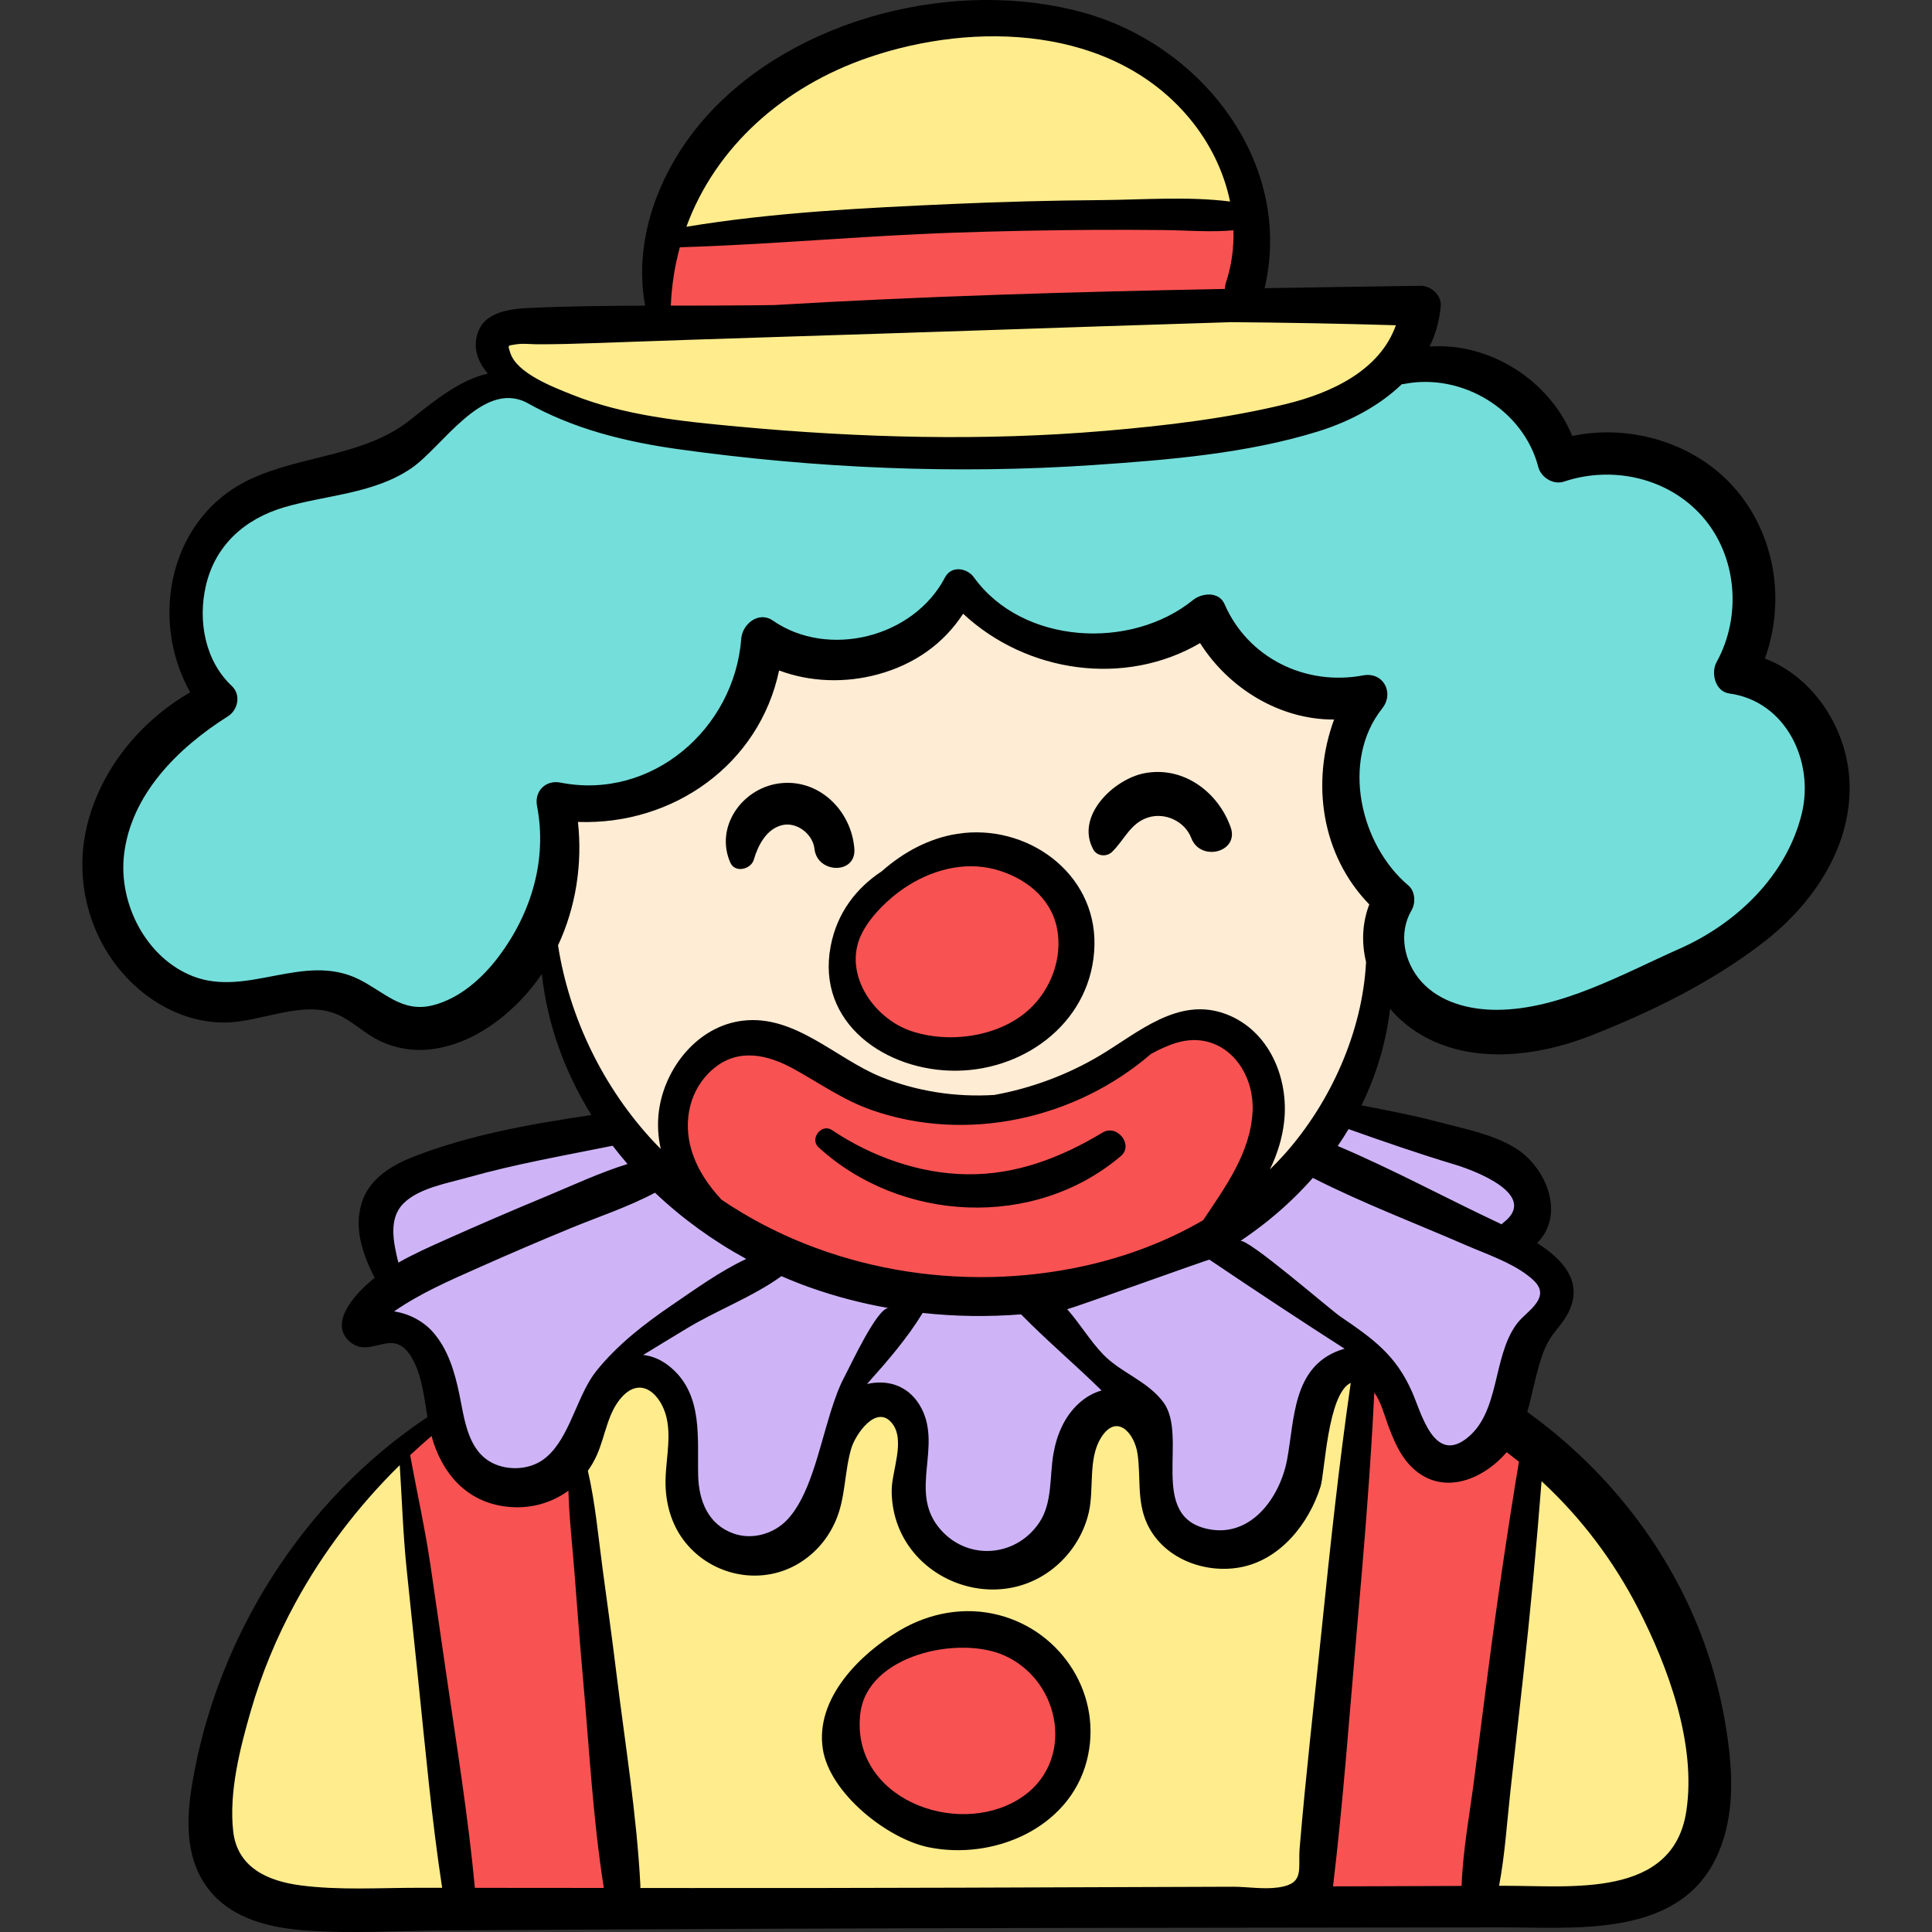 <?xml version="1.0" encoding="iso-8859-1"?>
<!-- Generator: Adobe Illustrator 19.0.0, SVG Export Plug-In . SVG Version: 6.00 Build 0)  -->
<svg version="1.1" id="Capa_1" xmlns="http://www.w3.org/2000/svg" xmlns:xlink="http://www.w3.org/1999/xlink" x="0px" y="0px"
	 viewBox="0 0 511.999 511.999" style="enable-background:new 0 0 511.999 511.999;" xml:space="preserve">
<rect x="0" y="0" width="511.999" height="511.999" fill="#333333" stroke="none"/>
<path style="fill:#74DEDA;" d="M247.61,119.658l-50.475-2.118l-44.827-7.766l-19.061-9.177l-20.472,10.589l-24.002,14.472
	l-27.885,6.706l-10.236,21.531l-0.706,22.943l7.413,8.118l-22.59,20.119l-6.354,26.473l7.766,21.531l18.354,13.06l23.296-1.059
	h16.942l13.413,7.766l18.354-7.413l17.648-16.236l1.765-27.179l3.53-8.118l22.943-2.824l11.648-7.766l11.648-12.707l6-16.942
	l27.885,3.177l22.237-13.766l1.765-5.294l13.766,8.824l22.943,4.941l18.001-1.059l8.824-6l12.707,10.236l18.708,10.236l10.942,1.059
	l-6.707,24.708l7.412,16.943l8.119,13.766l-1.059,14.825l15.531,12.354l20.472,1.765l25.767-7.06l45.533-26.473l6.707-22.237
	l-1.765-21.178l-11.648-12.707l-7.413-3.177l1.765-24.708l-7.766-19.414l-13.413-9.177l-21.531-1.765c0,0-8.119-3.53-8.824-4.589
	c-0.706-1.059-13.766-16.942-13.766-16.942l-23.296-4.236l-13.06,6l-25.061,11.295l-43.415,4.941L247.61,119.658z"/>
<path style="fill:#FFECD4;" d="M361.028,184.324c-9.768,3.25-22.43,0.419-29.542-7.063c-2.998-3.153-4.623-8.394-8.021-10.892
	c-4.03-2.963-6.44,1.623-10.052,3.424c-20.948,10.45-39.514-3.475-57.711-12.173c-4.213,7.675-11.079,14.596-20.012,16.16
	c-9.704,1.699-21.29-1.076-30.329-4.593c0.91,5.665-1.513,10.832-4.236,15.678c-3.873,6.893-7.726,13.083-14.049,18.013
	c-6.665,5.197-13.591,7.344-21.705,9.348c-3.438,0.85-6.369,0.673-9.87,0.735c-1.671,0.03-3.34-0.067-4.702,1.013
	c1.578,4.936,1.615,9.696,0.788,14.864c-1.119,6.991-5.861,13.896-5.784,20.959c0.034,3.135,1.205,6.216,2.232,9.119
	c1.492,4.213,1.826,8.605,3.014,12.893c2.286,8.252,5.168,15.697,9.326,23.104c6.54,11.65,16.623,21.207,28.189,27.874
	c8.166,4.706,16.419,9.417,25.021,13.324c7.579,3.443,15.899,4.254,24.045,4.966c15.954,1.394,31.411,1.179,47.363-0.271
	c8.316-0.756,17.034-2.618,24.862-5.557c9.161-3.439,15.851-8.282,23.235-14.468c6.74-5.646,12.04-13.684,17.198-20.75
	c4.847-6.639,8.46-13.995,11.039-21.827c2.997-9.104,2.603-18.996,5.478-27.988c1.211-3.789,4.195-7.522,2.766-11.477
	c-0.896-2.479-2.895-4.161-4.802-5.8c-3.038-2.612-3.85-4.051-4.813-8.191c-1.491-6.414-2.867-12.882-1.894-19.514
	C358.57,201.793,364.094,190.037,361.028,184.324z"/>
<g>
	<path style="fill:#F95252;" d="M246.393,226.419c-7.337,4.478-18.764,8.845-21.178,17.891c-1.993,7.466-0.163,15.834,3.745,22.385
		c6.591,11.051,19.623,16.533,31.93,12.279c4.61-1.594,9.277-4.834,13.217-7.666c9.955-7.154,15.133-19.218,10.766-31.098
		c-4.139-11.26-20.547-16.634-31.331-13.262"/>
	<path style="fill:#F95252;" d="M310.461,272.485c-10.901,8.953-23.953,15.533-37.809,18.405
		c-13.831,2.867-30.906,4.014-44.21-1.608c-9.37-3.959-18.513-14.299-29.643-13.085c-5.146,0.562-13.14,5.067-16.107,9.19
		c-2.996,4.161-3.715,11.202-4.572,16.191c-2.232,13.005,10.465,18.603,19.717,24.046c13.065,7.686,29.256,11.562,44.217,12.854
		c18.818,1.625,37.166,1.838,55.788-1.97c10.66-2.18,25.151-4.31,29.809-15.603c4.236-10.271,6.689-23.235,6.051-34.335
		C333.011,274.536,319.474,271.385,310.461,272.485z"/>
</g>
<path style="fill:#CEB4F7;" d="M99.194,320.139c3.134-10.669,18.88-13.486,28.149-15.076c7.374-1.264,14.917-2.378,22.231-3.818
	c3.994-0.786,7.642-1.971,11.752-2.085c3.843-0.106,3.884,1.769,6.282,4.723c3.918,4.828,8.908,10.424,13.964,14.13
	c7.268,5.328,16.752,10.029,25.188,13.125c9.37,3.439,18.501,7.194,28.452,8.656c9.501,1.396,19.124,1.411,28.606,2.569
	c9.609,1.173,19.504,0.013,28.866-2.276c12.741-3.115,25.605-7.051,36.991-13.65c7.592-4.4,13.268-9.573,18.847-16.361
	c3.539-4.306,5.932-9.219,9.047-13.775c3.586,1.782,8.596,1.85,12.462,2.926c6.984,1.943,13.877,3.926,20.779,6.157
	c5.197,1.679,14.174,2.981,14.793,10.025c0.213,2.422-0.646,6.755-1.668,8.934c-1.363,2.903-2.671,3.086,0.32,5.449
	c5.554,4.388,9.383,9.377,6.629,16.755c-2.152,5.766-4.817,10.439-7.811,15.857c-3.132,5.668-3.637,12.369-6.758,17.934
	c-2.356,4.2-8.458,10.096-13.708,8.76c-5.575-1.418-6.248-6.806-8.568-11.167c-1.308-2.459-1.449-5.177-2.634-7.654
	c-1.028-2.147-2.866-3.725-4.264-5.622c-2.948-4-7.448-5.767-11.213-1.593c-7.458,8.267-6.542,20.754-11.312,30.352
	c-2.893,5.82-7.82,12.15-13.81,14.921c-5.793,2.681-10.353,1.539-15.845-1.188c-2.607-1.294-4.317-3.698-5.865-6.121
	c-2.206-3.453-1.279-5.722-1.615-9.708c-0.25-2.974-0.876-6.559-1.482-9.422c-0.567-2.678-2.77-3.79-5.281-4.255
	c-2.449-0.454-6.34-1.323-8.795-0.958c-8.946,1.332-5.685,15.811-9.198,21.752c-2.587,4.376-6.985,8.916-11.474,11.324
	c-5.256,2.82-15.083,4.002-20.023,0.706c-5.716-3.813-8.392-14.449-8.772-21.045c-0.284-4.918,0.184-10.078-2.158-14.659
	c-2.277-4.456-7.338-4.769-11.614-3.113c-7.284,2.82-7.341,5.744-8.527,12.538c-0.797,4.562-2.013,9.668-3.903,13.903
	c-1.149,2.575-2.591,5.271-4.285,7.533c-0.335,0.448-0.395,1.306-0.814,1.68c-2.931,2.611-12.597,1.542-16.462,1.275
	c-8.027-0.555-8.223-1.384-11.073-7.274c-2.886-5.965-1.784-12.201-2.565-18.631c-0.492-4.047-1.021-10.981-3.759-14.098
	c-2.86-3.256-7.86-5.307-11.472-2.988c-6.273,4.027-5.099,10.899-9.121,16.605c-3.89,5.519-9.105,12.379-16.425,12.989
	c-5.63,0.468-13.027-4.528-15.785-9.224c-1.292-2.2-3.099-4.147-3.915-6.593c-0.795-2.385-0.729-5.006-1.378-7.432
	c-1.482-5.534-4.136-10.274-7.418-14.918c-4.117-5.826-8.64-5.31-15.316-6.072c-3.18-6.816,9.749-7.861,7.475-14.292
	c-1.039-2.938-3.334-4.521-3.71-7.991C99.899,325.578,100.36,322.318,99.194,320.139z"/>
<path style="fill:#FFEC8D;" d="M85.957,406.711c-7.04,8.127-12.654,17.232-17.256,26.892c-5.029,10.555-6.734,21.116-8.091,32.568
	c-0.564,4.766-1.596,9.796-1.126,14.632c0.37,3.817,1.973,6.993,3.541,10.457c1.982,4.38,2.488,5.689,7.091,7.397
	c4.59,1.704,9.371,3.555,14.273,3.946c12.125,0.968,23.947,2.529,36.16,2.586c11.595,0.054,23.991,1.157,35.456-0.706
	c4.836-0.786,9.214,0.224,14.064,0.725c6.343,0.656,12.73,0.813,19.103,0.749c15.084-0.152,30.195-0.042,45.239-1.322
	c3.411-0.29,7.176-1.244,10.586-0.833c2.488,0.3,4.846,1.069,7.384,1.304c7.214,0.666,14.457,1.508,21.714,1.298
	c11.595-0.337,23.166,0.087,34.76,0.132c11.71,0.046,23.456-0.29,35.15,0.477c11.714,0.769,23.12,2.083,34.901,1.836
	c17.93-0.375,38.228,1.524,55.195-5.745c7.169-3.071,13.597-11.541,16.462-18.621c2.508-6.196,0.658-12.155-0.492-18.465
	c-1.453-7.974-2.114-16.041-3.894-23.954c-3.354-14.909-9.259-28.923-19.939-40.09c-5.919-6.189-12.966-11.928-19.658-17.271
	c-1.769-1.412-4.17-3.819-6.037-4.896c-1.691-0.976-1.271-0.997-2.981,0.037c-2.884,1.743-3.604,6.477-6.481,8.423
	c-1.848,1.25-4.714,1.449-6.842,1.226c-4.791-0.503-10.045-3.448-12.242-7.764c-2.71-5.323-4.373-11.378-7.662-16.408
	c-2.677-4.094-8.684-5.607-12.651-1.78c-2.446,2.36-4.297,8.234-5.27,11.337c-1.128,3.601-1.477,7.458-2.439,11.11
	c-0.887,3.363-1.996,6.579-2.671,9.993c-0.599,3.026-0.576,6.876-1.983,9.64c-2.956,5.799-11.762,7.571-17.725,6.679
	c-5.96-0.892-10.909-4.854-14.569-9.292c-3.188-3.866-2.259-5.042-2.148-9.836c0.07-3.042-0.501-6.217-1.065-9.211
	c-0.834-4.433-2.003-5.776-5.654-8.145c-4.552-2.954-5.886-1.558-8.65,2.976c-6.197,10.166-1.563,25.818-11.097,34.396
	c-8.684,7.813-24.599,5.876-31.722-2.588c-3.738-4.442-5.901-7.954-6.176-13.995c-0.225-4.93,1.569-10.007,0.621-14.846
	c-0.436-2.225-1.842-6.822-3.86-8.224c-3.792-2.634-8.387,1.392-10.679,4.292c-4.366,5.525-4.691,13.166-7.111,19.521
	c-2.265,5.952-7.429,12.406-13.351,15.041c-6.349,2.825-15.588,1.6-19.504-4.716c-2.667-4.3-4.995-10.756-5.797-15.808
	c-1.149-7.243,3.526-30.532-11.297-27.442c-5.615,1.17-8.944,8.837-11.283,13.24c-3.316,6.242-7.048,12.918-13.712,16.118
	c-5.367,2.577-9.292,1.122-14.09-1.321c-2.723-1.386-3.443-1.3-4.868-4.372c-1.371-2.957-1.207-7.336-3.955-9.417
	c-4.225-3.198-13.41,3.62-16.505,5.841c-9.78,7.017-17.603,17.997-23.138,28.553"/>
<g>
	<path style="fill:#F95252;" d="M254.865,430.803c-7.001-3.141-17.845,4.381-22.379,8.972c-7.022,7.108-12.782,17.606-8.876,27.756
		c5.102,13.258,21.481,22.769,35.244,19.384c8.126-1.999,14.53-5.088,19.691-11.765c4.066-5.261,5.686-11.847,5.523-18.503
		c-0.136-5.567-3.689-11.797-7.519-15.752C272.02,436.217,263.096,431.612,254.865,430.803z"/>
	<path style="fill:#F95252;" d="M363.411,363.559c-3.229,7.26-3.605,16.818-4.498,24.633c-0.894,7.824-1.076,15.655-2.003,23.454
		c-0.737,6.2-0.833,12.489-1.429,18.724c-0.984,10.3-2.549,20.257-4.249,30.45c-1.828,10.963-4.2,21.644-4.843,32.763
		c-0.127,2.192-1.335,8.229-0.183,9.955c1.247,1.867,5.541,2.118,7.586,2.326c5.185,0.527,9.956-0.275,15.139,0.866
		c4.07,0.896,7.986,0.736,12.118,0.836c2.817,0.068,4.923-0.087,7.604-0.469c1.404-0.2,2.191-0.583,3.363,0.256
		c2.759-2.932,3.551-10.997,3.917-15.104c0.748-8.38,0.348-16.715,1.682-25.104c2.083-13.089,2.392-26.181,2.728-39.406
		c0.295-11.617,2.04-22.706,3.174-34.213c0.323-3.274,2.141-6.743,2.246-9.874c0.032-0.952,0.088-1.521-0.36-2.311
		c-1.405-2.476-2.77-1.429-4.691,0.365c-4.193,3.916-6.019,7.771-12.305,9.095c-8.225,1.733-13.059-2.717-15.882-9.898
		C370.992,377.005,368.7,363.71,363.411,363.559z"/>
	<path style="fill:#F95252;" d="M117.197,377.324c-5.271-0.337-8.807,6.866-13.655,8.248c1.007,0.67,2.196,1.02,3.312,0.238
		c1.034,2.875,1.777,5.1,2.2,8.301c0.582,4.408,0.687,9.154,0.924,13.61c0.349,6.545,1.808,13.284,2.892,19.769
		c2.784,16.654,5.378,33.274,7.008,50.128c0.763,7.889,0.429,15.949,0.809,23.867c0.194,4.05,0.642,5.986,4.798,6.665
		c3.424,0.559,6.363-0.748,9.627-1.526c4.458-1.064,9.086-0.987,13.626-1.411c4.967-0.463,13.222,0.185,17.708-2.412
		c2.833-1.64,1.515-2.755,1.248-6.4c-0.582-7.939-2.305-15.724-3.366-23.628c-3.688-27.489-9.223-55.101-12.248-82.417
		c-4.269,6.291-11.169,6.003-17.774,4.444c-3.31-0.782-5.439-1.834-8.155-3.875C121.391,387.352,120.599,384.501,117.197,377.324z"
		/>
</g>
<polygon style="fill:#FFEC8D;" points="254.846,5.843 224.743,13.534 190.96,34.855 176.403,62.423 174.48,84.121 129.711,89.064 
	133.247,100.597 168.987,114.333 239.849,120.375 302.196,118.728 341.197,109.389 370.037,96.48 373.333,81.374 330.211,80.825 
	329.937,52.81 313.457,21.499 288.188,10.512 "/>
<polygon style="fill:#F95252;" points="176.403,62.423 255.164,56.966 332.996,56.966 330.211,80.825 174.48,84.121 "/>
<path d="M467.712,174.523c5.413-14.955,2.892-32.315-7.598-44.687c-10.437-12.31-27.838-17.595-43.457-14.292
	c-6.025-14.788-21.955-24.878-37.794-23.702c1.582-3.268,2.621-6.856,2.95-10.774c0.239-2.846-2.634-5.366-5.329-5.329
	c-13.781,0.193-27.565,0.396-41.351,0.635c7.759-33.126-16.519-64.237-47.854-72.989c-33.585-9.38-76.164,1.066-99.834,27.186
	c-12.174,13.433-19.861,32.261-16.47,50.433c-10.231,0.027-20.461,0.134-30.669,0.606c-5.929,0.274-13.167,1.254-14.131,8.472
	c-0.457,3.419,0.957,6.409,3.102,8.927c-7.434,1.634-14.538,7.489-20.53,12.244c-12.3,9.758-28.77,9.295-42.572,15.821
	c-21.372,10.105-26.657,37.118-15.76,56.405c-13.365,7.654-23.986,20.753-27.474,35.847c-3.714,16.077,1.996,33.438,15.015,43.776
	c6.127,4.865,13.518,7.851,21.407,7.884c9.605,0.041,21.016-6.225,30.245-2.053c3.826,1.73,6.881,4.834,10.638,6.71
	c4.279,2.137,8.938,2.968,13.689,2.459c9.141-0.979,17.362-6.23,23.688-12.681c2.227-2.27,4.213-4.725,5.972-7.317
	c1.473,13.506,6.142,26.123,13.137,37.389c-15.904,2.361-32.088,5.184-47.099,11.031c-5.958,2.321-11.854,5.894-13.823,12.393
	c-2.068,6.825,0.404,13.674,3.488,19.752c-4.004,3.037-12.639,11.565-6.657,16.835c5.842,5.146,11.875-5.107,17.063,5.38
	c2.232,4.513,2.729,9.688,3.573,14.658c-32.951,21.97-55.863,58.234-62.366,97.305c-1.67,10.033-1.844,20.877,5.323,28.963
	c6.223,7.021,15.96,9.149,24.924,9.797c11.939,0.863,24.117,0.041,36.08-0.026c13.259-0.075,26.519-0.149,39.778-0.224
	c53.386-0.301,106.771-0.419,160.159-0.481c26.868-0.032,53.735-0.061,80.603-0.107c19.256-0.033,46.163,2.838,56.647-17.692
	c5.083-9.953,4.938-21.437,3.433-32.235c-1.651-11.851-4.844-23.299-9.782-34.203c-9.512-21.004-24.654-39.011-43.323-52.451
	c0.958-3.315,1.599-6.752,2.486-10.056c0.814-3.034,1.674-6.244,3.285-8.961c1.466-2.474,3.625-4.496,4.966-7.049
	c4.374-8.32-1.33-14.398-8.152-18.715c7.57-7.391,2.571-20.214-6.063-25.354c-5.968-3.553-13.278-4.923-19.905-6.678
	c-6.8-1.801-13.676-3.115-20.565-4.442c3.934-8.037,6.531-16.644,7.581-25.609c1.761,2.083,3.8,3.953,6.071,5.528
	c13.877,9.625,32.557,7.379,47.391,1.506c16.039-6.35,31.939-14.126,45.619-24.735c12.774-9.906,22.908-24.611,22.702-41.313
	C489.993,193.978,481.122,179.621,467.712,174.523z M230.241,15.208c28.198-9.628,64.579-8.364,84.995,16.17
	c5.313,6.385,9.094,14.015,10.741,22.028c-11.13-1.415-23.014-0.468-34.122-0.379c-13.19,0.105-26.375,0.444-39.552,1.032
	c-23.409,1.044-47.219,2.207-70.404,6.031C189.667,38.886,207.605,22.937,230.241,15.208z M180.165,65.528
	c24.05-0.718,48.081-3.009,72.138-3.846c12.484-0.434,24.978-0.691,37.469-0.758c6.247-0.034,12.494-0.018,18.74,0.048
	c6.062,0.064,12.311,0.617,18.365,0.057c0.13,4.638-0.485,9.315-1.994,13.875c-0.194,0.588-0.28,1.146-0.275,1.67
	c-39.826,0.757-79.65,1.908-119.408,4.27c-2.12,0.024-4.24,0.049-6.36,0.073c-7.018,0.078-14.042,0.073-21.069,0.077
	C177.996,75.609,178.822,70.447,180.165,65.528z M136.762,91.256c1.766-0.308,3.849-0.02,5.635-0.017
	c4.887,0.008,9.75-0.119,14.634-0.296c33.445-1.21,66.897-2.181,100.345-3.312c22.951-0.776,45.901-1.549,68.853-2.254
	c14.565,0.113,29.13,0.378,43.695,0.82c-4.258,11.979-17.063,17.93-29.092,20.87c-15.645,3.823-31.905,5.743-47.925,7.109
	c-32.378,2.76-64.97,1.877-97.298-1.125c-14.85-1.379-30.107-2.883-44.07-8.487c-4.866-1.953-14.537-5.605-16.295-11.018
	C134.504,91.271,134.535,91.644,136.762,91.256z M106.869,318.977c4.023-4.1,11.675-5.398,16.983-6.901
	c12.64-3.58,25.641-5.842,38.506-8.443c0.001,0,0.001,0,0.002,0c1.265,1.648,2.572,3.266,3.938,4.84
	c-7.373,2.278-14.574,5.675-21.607,8.594c-8.879,3.686-17.711,7.483-26.486,11.41c-3.908,1.749-8.382,3.722-12.643,6.129
	C104.309,329.393,102.851,323.072,106.869,318.977z M104.43,347.542c6.885-4.787,14.645-8.155,22.74-11.752
	c7.966-3.54,15.977-6.979,24.037-10.298c7.412-3.053,15.278-5.627,22.374-9.412c7.2,6.832,15.373,12.747,24.182,17.552
	c-6.923,3.225-13.577,8.072-19.58,12.153c-7.338,4.989-14.586,10.59-20.163,17.559c-0.527,0.658-1.018,1.365-1.483,2.11
	c-4.288,6.873-6.315,16.974-12.724,21.454c-4.006,2.801-10.011,2.875-14.151,0.332c-5.869-3.605-6.654-11.657-7.937-17.788
	c-1.216-5.809-2.94-11.781-6.923-16.354C112.179,350.086,108.345,348.107,104.43,347.542z M308.302,371.608
	c-4.22-5.676-11.147-7.727-15.908-12.632c-3.477-3.583-6.228-8.244-9.57-12.017c3.442-0.954,37.538-13.287,37.721-13.14
	c0.111,0.089,0.225,0.178,0.349,0.262c11.736,7.906,23.531,15.716,35.442,23.351c-0.459,0.121-0.921,0.257-1.391,0.429
	c-12.401,4.557-11.858,18.243-13.85,28.945c-1.837,9.867-9.435,20.681-20.79,18.439C304.01,402.025,315.066,380.708,308.302,371.608
	z M244.285,373.383c-3.118-6.162-8.945-7.902-14.531-6.603c5.365-5.99,10.681-12.124,14.767-18.837
	c8.615,0.938,17.374,1.066,26.064,0.373c6.86,6.983,14.344,13.311,21.341,20.174c-2.094,0.588-4.155,1.712-6.046,3.439
	c-3.884,3.548-5.893,8.47-6.747,13.557c-0.995,5.924-0.215,12.847-3.729,18.037c-6.508,9.612-19.97,10.101-26.964,0.819
	C241.292,394.857,249.401,383.493,244.285,373.383z M177.982,362.572c-2.452-2.143-5.007-3.226-7.53-3.494
	c3.793-2.342,7.618-4.636,11.436-6.956c8.086-4.913,17.582-8.416,25.204-13.929c2.456,1.071,4.946,2.066,7.47,2.965
	c6.754,2.406,13.8,4.243,21.003,5.514c-2.916-0.515-10.203,15.26-11.686,18.014c-1.495,2.776-2.7,6.114-3.808,9.685
	c-3.144,10.134-5.505,22.135-11.495,28.424c-3.551,3.729-9.239,5.341-14.14,3.619c-6.711-2.359-9.23-8.624-9.41-15.256
	C184.757,381.231,186.389,369.918,177.982,362.572z M318.851,323.36c-9.68,5.656-20.354,9.657-31.364,12.101
	c-32.719,7.263-68.628,1.261-96.276-17.537c-3.482-3.728-6.367-7.923-7.92-12.981c-2.381-7.758-0.594-16.371,5.784-21.735
	c6.574-5.528,14.327-3.763,21.286,0.073c6.896,3.801,13.164,8.283,20.661,10.902c25.229,8.812,53.993,2.372,73.998-14.881
	c2.193-1.197,4.443-2.264,6.823-2.97c11.935-3.542,20.69,6.898,20.099,18.253C331.372,305.533,324.744,314.524,318.851,323.36z
	 M110.958,500.285c-10.326-0.009-21.023,0.702-31.288-0.639c-8.714-1.138-16.834-4.72-17.883-14.43
	c-1.116-10.333,1.781-21.772,4.626-31.64c2.891-10.027,6.886-19.681,11.885-28.839c7.343-13.452,16.723-25.731,27.641-36.462
	c0.591,9.273,0.881,18.519,1.849,27.792c1.003,9.621,2.006,19.242,3.01,28.863c1.919,18.407,3.574,37.046,6.375,55.36
	C115.101,500.289,113.029,500.287,110.958,500.285z M125.85,500.298c-1.767-18.824-4.832-37.687-7.546-56.383
	c-1.389-9.569-2.778-19.138-4.167-28.707c-1.446-9.964-3.65-19.705-5.433-29.59c1.845-1.729,3.729-3.418,5.653-5.059
	c2.724,9.816,9.178,17.483,19.908,18.721c6.091,0.703,11.819-0.892,16.372-4.239c0.201,7.302,1.064,14.641,1.62,21.875
	c0.717,9.33,1.415,18.66,2.25,27.979c1.651,18.439,2.619,37.134,5.512,55.431C148.628,500.317,137.239,500.309,125.85,500.298z
	 M183.187,500.346c-4.5-0.004-9-0.007-13.5-0.011c0.011-0.171,0.037-0.335,0.028-0.516c-0.971-19.035-4.124-38.083-6.438-56.995
	c-1.099-8.983-2.351-17.947-3.562-26.917c-1.171-8.671-1.943-17.581-3.925-26.134c0.937-1.324,1.768-2.755,2.449-4.306
	c2.179-4.959,2.808-11.181,6.611-15.296c5.254-5.686,10.401-0.376,11.779,5.466c1.453,6.161-0.626,12.793-0.205,19.048
	c0.374,5.549,2.197,10.723,5.915,14.917c7.372,8.314,19.835,10.505,29.413,4.67c4.423-2.694,7.744-6.633,9.766-11.374
	c2.606-6.112,2.221-12.768,4.081-19.064c1.09-3.689,6.671-11.858,10.824-6.629c3.591,4.522-0.135,12.664-0.119,17.851
	c0.071,23.217,28.709,34.902,45.099,18.554c3.49-3.481,5.991-7.925,7.118-12.723c1.466-6.236-0.207-14.113,3.159-19.709
	c4.141-6.883,8.979-1.467,9.783,4.117c0.896,6.226-0.219,12.435,2.47,18.376c4.145,9.155,14.952,13.398,24.521,11.726
	c10.731-1.876,18.401-11.534,21.509-21.456c1.116-3.564,1.862-24.6,7.999-27.469c-3.146,21.767-5.476,43.632-7.72,65.509
	c-1.974,19.236-4.199,38.447-5.815,57.718c-0.475,5.66,1.406,9.455-5.536,10.472c-4.105,0.602-8.192-0.183-12.296-0.168
	C278.793,500.176,230.99,500.386,183.187,500.346z M390.666,471.547c-1.192,9.285-2.999,18.861-3.326,28.246
	c-11.359,0.037-22.719,0.078-34.078,0.118c2.668-22.208,4.279-44.617,6.232-66.893c1.868-21.304,3.679-42.611,4.707-63.974
	c1.776,2.446,2.695,6.057,3.629,8.57c1.406,3.786,2.968,7.655,5.774,10.647c7.976,8.506,19.13,4.204,25.675-3.412
	c1.101,0.82,2.181,1.665,3.25,2.522c-3.053,18.45-5.774,36.943-8.177,55.491C393.112,452.422,391.895,461.985,390.666,471.547z
	 M408.528,392.537c10.454,9.629,19.122,21.128,25.626,33.806c7.968,15.532,15.427,35.865,12.742,53.606
	c-3.513,23.206-30.554,19.75-48.07,19.805c-0.52,0.001-1.04,0.004-1.56,0.005c1.57-8.234,2.087-16.857,3.011-25.139
	c1.104-9.903,2.208-19.806,3.313-29.709C405.534,427.478,407.17,410.022,408.528,392.537z M404.926,338.041
	c2.654,2.034,4.399,4.098,2.269,7.22c-1.428,2.093-3.817,3.621-5.35,5.73c-6.455,8.879-4.238,23.701-13.55,30.475
	c-8.367,6.086-11.658-7.066-14.027-12.476c-4.335-9.9-10.351-14.162-19.069-20.103c-2.757-1.879-24.871-21.095-26.524-19.989
	c5.003-3.345,9.728-7.111,14.083-11.333c1.801-1.746,3.52-3.552,5.156-5.412c13.191,6.704,27.127,11.986,40.694,17.883
	C393.98,332.373,400.226,334.438,404.926,338.041z M385.591,308.641c5.201,1.562,22.337,8.003,12.859,15.345
	c-0.192,0.149-0.342,0.312-0.497,0.473c-0.015-0.007-0.032-0.015-0.047-0.022c-14.505-6.796-28.644-14.49-43.395-20.74
	c1.007-1.465,1.962-2.958,2.872-4.473C366.736,302.547,376.061,305.777,385.591,308.641z M362.021,254.941
	c-0.956,18.501-9.413,37.239-21.581,50.908c-1.255,1.41-2.567,2.754-3.905,4.067c1.922-3.956,3.272-8.167,3.772-12.64
	c1.286-11.5-3.921-24.143-15.322-28.497c-12.669-4.838-23.334,4.876-33.468,10.92c-8.547,5.098-18.156,8.688-28.035,10.474
	c-10.209,0.63-20.564-0.937-30.033-4.796c-12.001-4.893-22.826-16.583-36.68-14.878c-11.867,1.46-20.616,12.464-22.145,23.889
	c-0.455,3.403-0.253,6.805,0.479,10.099c-0.581-0.591-1.167-1.177-1.735-1.784c-13.368-14.27-22.468-32.802-25.485-52.178
	c4.73-10.094,6.499-21.555,5.279-32.703c25.302,0.9,48.08-15.291,53.303-40.144c8.274,3.103,17.536,3.37,26.116,1.051
	c9.674-2.614,17.425-8.057,22.658-16.081c16.858,15.71,42.915,19.419,62.792,7.779c7.665,12.105,21.27,20.343,35.515,20.253
	c-6.143,16.645-3.386,35.933,9.327,49.003C360.961,244.67,360.804,249.947,362.021,254.941z M477.469,215.69
	c-4.04,16.392-17.296,29.054-32.359,35.729c-14.951,6.625-31.667,16.141-48.423,16.196c-7.178,0.023-15.078-1.941-20.028-7.499
	c-4.611-5.177-6.136-12.802-2.573-18.917c1.117-1.917,0.963-5.008-0.843-6.529c-12.748-10.739-18.001-33.025-6.936-46.94
	c3.263-4.104,0.283-9.758-5.089-8.742c-15.193,2.874-30.509-4.604-36.696-18.878c-1.501-3.462-6.033-2.979-8.378-1.08
	c-16.526,13.378-45.225,11.764-58.041-6.019c-1.819-2.523-5.988-3.2-7.66,0c-8.354,15.991-30.989,21.596-45.653,11.436
	c-3.734-2.587-8.058,0.952-8.349,4.791c-1.818,23.947-23.774,42.927-47.932,38.16c-3.914-0.772-6.942,2.29-6.19,6.19
	c2.744,14.226-1.515,28.372-10.101,39.833c-4.312,5.755-10.329,11.143-17.431,12.973c-8.206,2.114-12.918-3.517-19.682-6.866
	c-14.591-7.223-29.565,4.859-44.03-0.831c-12.315-4.844-19.616-19.096-18.234-31.919c1.749-16.223,14.425-28.666,27.553-36.939
	c2.702-1.703,3.519-5.715,1.037-8.043c-7.075-6.638-9-17.128-6.914-26.392c2.455-10.897,10.348-17.903,20.832-20.977
	c11.226-3.29,23.681-3.531,33.642-10.322c8.167-5.568,18.725-23.164,30.371-17.521c12.498,7.077,26.266,10.49,40.519,12.475
	c36.272,5.051,73.452,6.674,109.995,4.175c19.69-1.346,40.659-3.044,59.585-8.951c8.002-2.498,15.985-6.64,22.035-12.464
	c0.2-0.016,0.396-0.023,0.607-0.065c15.326-3.017,31.627,6.826,35.563,22.012c0.72,2.778,3.997,4.808,6.806,3.864
	c12.755-4.282,27.511-1.07,36.591,9.165c9.327,10.513,10.559,26.534,3.847,38.672c-1.563,2.829-0.392,7.797,3.382,8.313
	C473.328,185.838,480.887,201.82,477.469,215.69z"/>
<path d="M253.68,220.975c-7.512,1.181-14.337,4.901-20.001,9.917c-6.743,4.446-11.846,10.974-13.542,19.847
	c-3.909,20.436,14.717,33.24,33.43,33.011c18.776-0.23,36.043-13.623,36.473-33.263C290.462,231.162,271.922,218.107,253.68,220.975
	z M272.495,267.732c-8.016,7.139-21.2,8.881-31.17,5.456c-10.148-3.488-18.422-15.829-12.649-26.357
	c2.553-4.657,7.044-8.815,10.809-11.383c6.995-4.772,15.81-7.285,24.156-5.071c7.743,2.054,14.76,7.318,16.449,15.506
	C281.725,253.809,278.47,262.411,272.495,267.732z"/>
<path d="M292.216,300.128c-11.037,6.646-22.816,11.215-35.886,11.069c-12.732-0.142-25.366-4.698-35.884-11.729
	c-2.74-1.831-5.961,2.343-3.526,4.57c21.819,19.962,57.206,21.781,80.115,2.333C300.508,303.421,296.029,297.831,292.216,300.128z"
	/>
<path d="M226.412,224.936c-0.767-10.188-9.512-18.824-20.112-17.301c-9.767,1.403-16.896,11.617-12.748,20.99
	c1.243,2.808,5.467,1.768,6.218-0.813c1.091-3.752,3.331-8.148,7.519-9.148c3.862-0.921,8.125,2.366,8.55,6.271
	C216.561,231.571,226.929,231.804,226.412,224.936z"/>
<path d="M326.133,219.221c-3.345-9.408-12.614-16.296-22.879-14.302c-8.141,1.582-18.358,11.366-13.516,20.211
	c0.995,1.817,3.532,2.012,4.957,0.639c3.275-3.157,4.838-7.64,9.582-9.136c4.5-1.418,9.729,1.021,11.423,5.464
	C318.143,228.503,328.489,225.847,326.133,219.221z"/>
<path d="M264.726,428.011c-9.208-2.392-18.578-0.519-26.404,4.127c-10.328,6.131-22.32,17.887-20.274,31.329
	c1.787,11.74,17.081,23.819,28.005,26.069c17.084,3.519,37.265-4.915,41.942-22.862
	C292.463,449.533,281.593,432.391,264.726,428.011z M269.99,476.81c-16.763,10.313-44.643-0.342-41.995-22.719
	c1.837-15.527,26.048-20.734,38.083-15.407C281.547,445.533,285.081,467.525,269.99,476.81z"/>
<g>
</g>
<g>
</g>
<g>
</g>
<g>
</g>
<g>
</g>
<g>
</g>
<g>
</g>
<g>
</g>
<g>
</g>
<g>
</g>
<g>
</g>
<g>
</g>
<g>
</g>
<g>
</g>
<g>
</g>
</svg>

